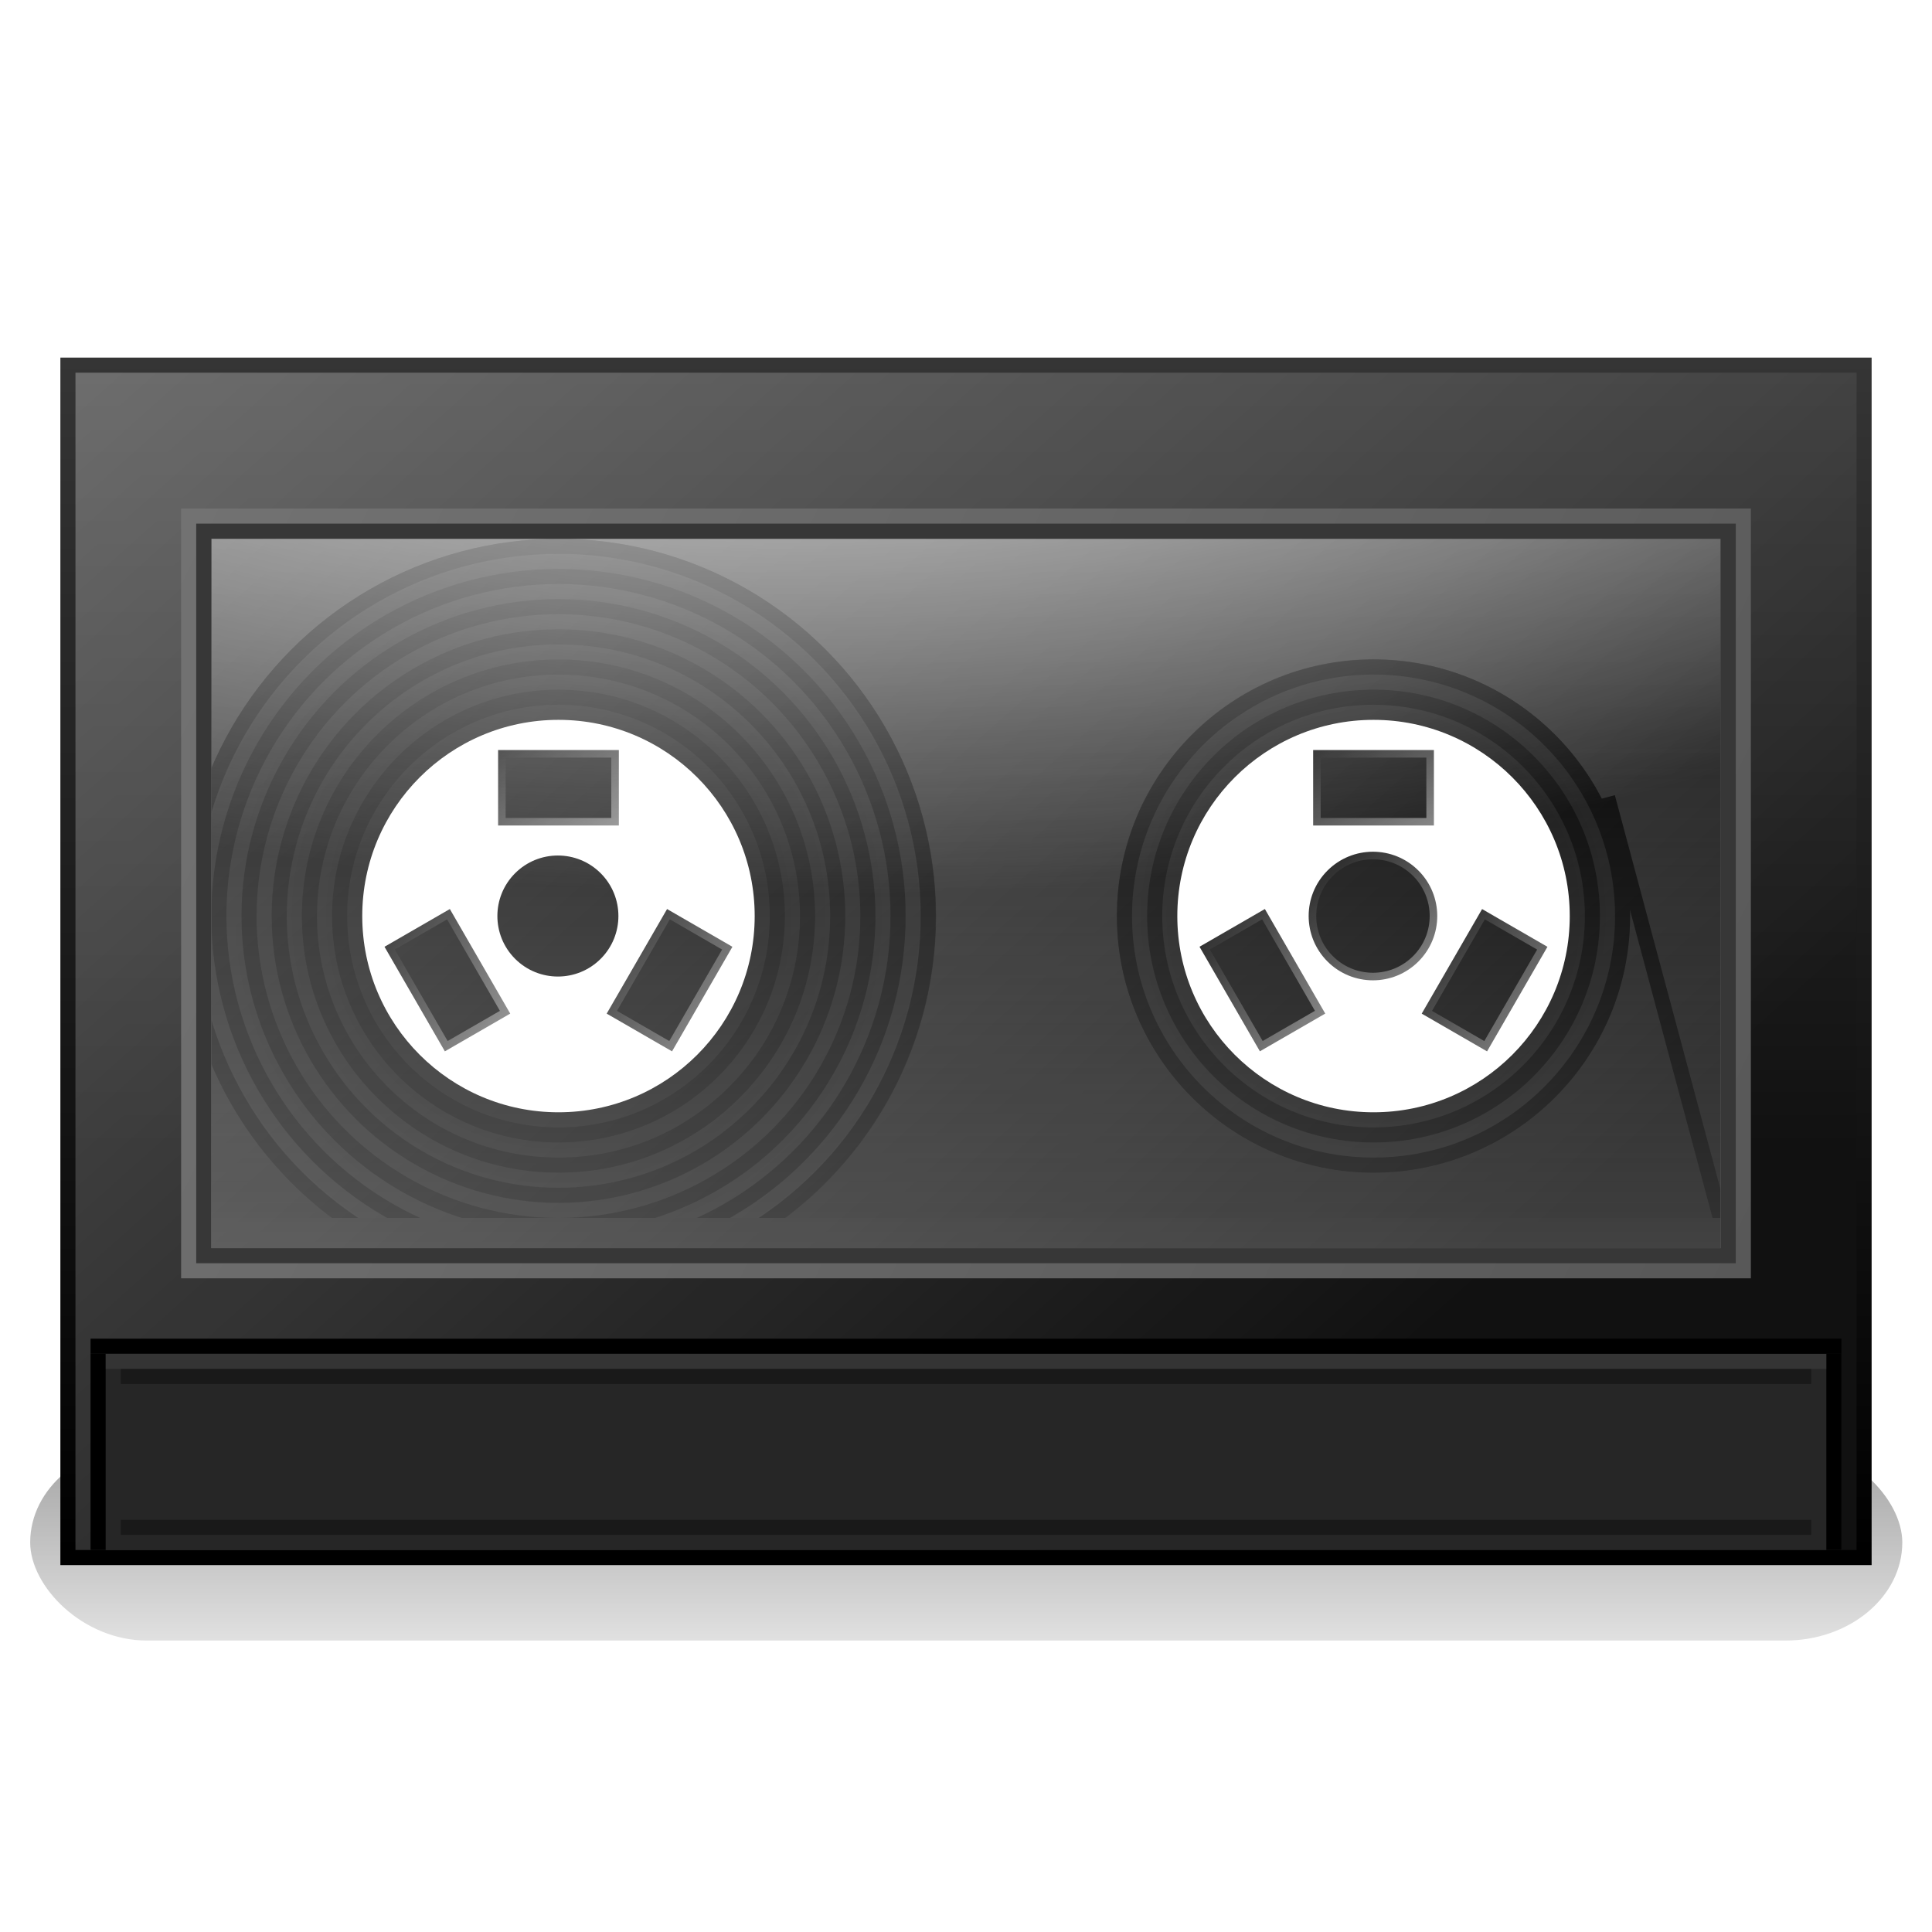 <svg height="256" width="256" xmlns="http://www.w3.org/2000/svg" xmlns:xlink="http://www.w3.org/1999/xlink">
  <defs>
    <linearGradient id="linearGradient11966">
      <stop offset="0"/>
      <stop offset="1" stop-color="#797979"/>
    </linearGradient>
    <radialGradient id="radialGradient29364" cx="40" cy="48" gradientUnits="userSpaceOnUse" r="15">
      <stop offset="0"/>
      <stop offset="1" stop-opacity=".526"/>
    </radialGradient>
    <radialGradient id="radialGradient3189" cx="46.201" cy="29.326" gradientTransform="matrix(4.492 0 0 2.042 -101.185 -76.358)" gradientUnits="userSpaceOnUse" r="50">
      <stop offset="0" stop-color="#fff"/>
      <stop offset="1" stop-color="#fff" stop-opacity="0"/>
    </radialGradient>
    <linearGradient id="linearGradient11972" gradientTransform="matrix(1.875 0 0 1.125 -26.875 -9)" gradientUnits="userSpaceOnUse" x1="30.75" x2="35.25" xlink:href="#linearGradient11966" y1="49.75" y2="54.25"/>
    <linearGradient id="linearGradient11974" gradientUnits="userSpaceOnUse" x1="40" x2="40" xlink:href="#linearGradient11966" y1="70.978" y2="25.022"/>
    <linearGradient id="linearGradient13928" gradientTransform="matrix(1.875 0 0 1.125 -29.146 -126.311)" gradientUnits="userSpaceOnUse" x1="31.951" x2="34.049" xlink:href="#linearGradient11966" y1="57.19" y2="46.81"/>
    <linearGradient id="linearGradient13934" gradientTransform="matrix(1.875 0 0 1.125 -129.604 -65.689)" gradientUnits="userSpaceOnUse" x1="36.221" x2="29.779" xlink:href="#linearGradient11966" y1="50.919" y2="53.081"/>
    <linearGradient id="linearGradient4177" gradientTransform="matrix(2 0 0 10.4 260 -865.816)" gradientUnits="userSpaceOnUse" x1="67.148" x2="67.148" y1="97.894" y2="88">
      <stop offset="0" stop-color="#111"/>
      <stop offset="1" stop-color="#333"/>
    </linearGradient>
    <linearGradient id="linearGradient6123" gradientUnits="userSpaceOnUse" x1="103.367" x2="103.367" y1="205.787" y2="47.384">
      <stop offset="0"/>
      <stop offset="1" stop-color="#353535"/>
    </linearGradient>
    <linearGradient id="linearGradient9108" gradientTransform="matrix(1.875 0 0 1.125 93.125 -9)" gradientUnits="userSpaceOnUse" x1="30.75" x2="35.25" xlink:href="#linearGradient11966" y1="49.75" y2="54.25"/>
    <linearGradient id="linearGradient9112" gradientTransform="matrix(1.875 0 0 1.125 -89.146 -230.234)" gradientUnits="userSpaceOnUse" x1="31.951" x2="34.049" xlink:href="#linearGradient11966" y1="57.19" y2="46.81"/>
    <linearGradient id="linearGradient9114" gradientTransform="matrix(1.875 0 0 1.125 -189.604 38.234)" gradientUnits="userSpaceOnUse" x1="36.221" x2="29.779" xlink:href="#linearGradient11966" y1="50.919" y2="53.081"/>
    <linearGradient id="linearGradient29634" gradientTransform="matrix(2 0 0 1.88 -0 -9.344)" gradientUnits="userSpaceOnUse" x1="65.95" x2="65.95" y1="-83.076" y2="-46.786">
      <stop offset="0" stop-color="#fff" stop-opacity=".41"/>
      <stop offset="1" stop-color="#fff" stop-opacity="0"/>
    </linearGradient>
    <linearGradient id="linearGradient36433" gradientTransform="matrix(2.034 0 0 2.053 -2.207 -1.932)" gradientUnits="userSpaceOnUse" x1="6" x2="75.429" y1="25" y2="103.549">
      <stop offset="0" stop-color="#fff" stop-opacity=".286"/>
      <stop offset="1" stop-color="#fff" stop-opacity="0"/>
    </linearGradient>
    <linearGradient id="linearGradient2851" gradientUnits="userSpaceOnUse" x1="24" x2="232" y1="67.384" y2="169.384">
      <stop offset="0" stop-color="#727272"/>
      <stop offset="1" stop-color="#585858"/>
    </linearGradient>
    <filter id="filter3235" height="1.864" width="1.108" x="-.054" y="-.432">
      <feGaussianBlur stdDeviation="2.88"/>
    </filter>
    <linearGradient id="linearGradient3620" gradientUnits="userSpaceOnUse" x1="64" x2="64" y1="96" y2="120">
      <stop offset="0"/>
      <stop offset=".5" stop-opacity=".498"/>
      <stop offset="1" stop-opacity="0"/>
    </linearGradient>
  </defs>
  <rect fill="url(#linearGradient3620)" filter="url(#filter3235)" height="16" opacity=".6" rx="8" transform="matrix(1.938 0 0 1.625 4 35.384)" width="128" y="96"/>
  <rect fill="url(#linearGradient6123)" height="160" stroke-width="2" width="240" x="8" y="47.384"/>
  <g transform="matrix(2 0 0 2 -128 5.384)">
    <circle cx="155" cy="58" r="17" stroke-width="1.133"/>
    <circle cx="155" cy="58" fill="#2b2b2b" r="16" stroke-width="1.067"/>
    <circle cx="155" cy="58" r="15"/>
    <circle cx="155" cy="58" fill="#2b2b2b" r="14" stroke-width=".933"/>
    <circle cx="40" cy="48" fill="url(#radialGradient29364)" r="15" transform="matrix(1.133 0 0 1.133 109.667 3.6)"/>
    <circle cx="155" cy="58" fill="#fff" r="13" stroke-width=".867"/>
    <rect fill="#0a0a0a" height="4.5" stroke="url(#linearGradient9108)" stroke-width=".5" width="7.5" x="151.25" y="47.25"/>
    <circle cx="40" cy="48" fill="#0a0a0a" r="15" stroke="url(#linearGradient11974)" stroke-width="1.875" transform="matrix(-.189 .189 -.189 -.189 171.594 59.509)"/>
    <rect fill="#0a0a0a" height="4.5" stroke="url(#linearGradient9112)" stroke-width=".5" transform="matrix(-.5 .866 -.866 -.5 0 0)" width="7.5" x="-31.021" y="-173.984"/>
    <rect fill="#0a0a0a" height="4.5" stroke="url(#linearGradient9114)" stroke-width=".5" transform="matrix(-.5 -.866 .866 -.5 0 0)" width="7.5" x="-131.479" y="94.484"/>
  </g>
  <g transform="matrix(2 0 0 2 4 5.384)">
    <circle cx="35" cy="58" r="25" stroke-width="1.667"/>
    <circle cx="35" cy="58" fill="#2b2b2b" r="24" stroke-width="1.6"/>
    <circle cx="35" cy="58" r="23" stroke-width="1.533"/>
    <circle cx="35" cy="58" fill="#2b2b2b" r="22" stroke-width="1.467"/>
    <circle cx="35" cy="58" r="21" stroke-width="1.4"/>
    <circle cx="35" cy="58" fill="#2b2b2b" r="20" stroke-width="1.333"/>
    <circle cx="35" cy="58" r="19" stroke-width="1.267"/>
    <circle cx="35" cy="58" fill="#2b2b2b" r="18" stroke-width="1.2"/>
    <circle cx="35" cy="58" r="17" stroke-width="1.133"/>
    <circle cx="35" cy="58" fill="#2b2b2b" r="16" stroke-width="1.067"/>
    <circle cx="35" cy="58" r="15"/>
    <circle cx="35" cy="58" fill="#2b2b2b" r="14" stroke-width=".933"/>
    <circle cx="40" cy="48" fill="url(#radialGradient29364)" r="15" transform="matrix(1.667 0 0 1.667 -31.667 -22)"/>
    <circle cx="35" cy="58" fill="#fff" r="13" stroke-width=".867"/>
    <rect fill="#0a0a0a" height="4.5" stroke="url(#linearGradient11972)" stroke-width=".5" width="7.5" x="31.25" y="47.25"/>
    <circle cx="40" cy="48" fill="#0a0a0a" r="15" stroke="url(#linearGradient11974)" stroke-width="1.875" transform="matrix(-.189 .189 -.189 -.189 51.594 59.509)"/>
    <rect fill="#0a0a0a" height="4.5" stroke="url(#linearGradient13928)" stroke-width=".5" transform="matrix(-.5 .866 -.866 -.5 0 0)" width="7.5" x="28.979" y="-70.061"/>
    <rect fill="#0a0a0a" height="4.5" stroke="url(#linearGradient13934)" stroke-width=".5" transform="matrix(-.5 -.866 .866 -.5 0 0)" width="7.5" x="-71.479" y="-9.439"/>
  </g>
  <rect height="68" transform="matrix(.966 -.259 .259 .966 0 0)" width="2" x="177.367" y="157.163"/>
  <path d="m10 49.384v156h236v-156zm18 18h200v94h-200z" fill="url(#linearGradient4177)"/>
  <rect fill="url(#linearGradient36433)" height="156" width="236" x="10" y="49.384"/>
  <rect fill="url(#radialGradient3189)" height="94" transform="scale(1 -1)" width="200" x="28" y="-165.384"/>
  <path d="m24 67.384v102h208v-102zm4 4h200v94h-200z" fill="url(#linearGradient2851)"/>
  <path d="m26 69.384v98h204v-98zm2 2h200v94h-200z" fill="#373737"/>
  <rect fill="#262626" height="26" width="232" x="12" y="179.384"/>
  <rect height="2" width="232" x="12" y="177.384"/>
  <rect height="26" width="2" x="12" y="179.384"/>
  <rect height="26" width="2" x="242" y="179.384"/>
  <rect fill="#fff" height="2" opacity=".069" width="228" x="14" y="179.384"/>
  <rect fill="url(#linearGradient29634)" height="94" opacity=".5" transform="scale(1 -1)" width="200" x="28" y="-165.384"/>
  <rect height="2" opacity=".33" width="224" x="16" y="181.384"/>
  <rect height="2" opacity=".33" width="224" x="16" y="201.384"/>
</svg>
